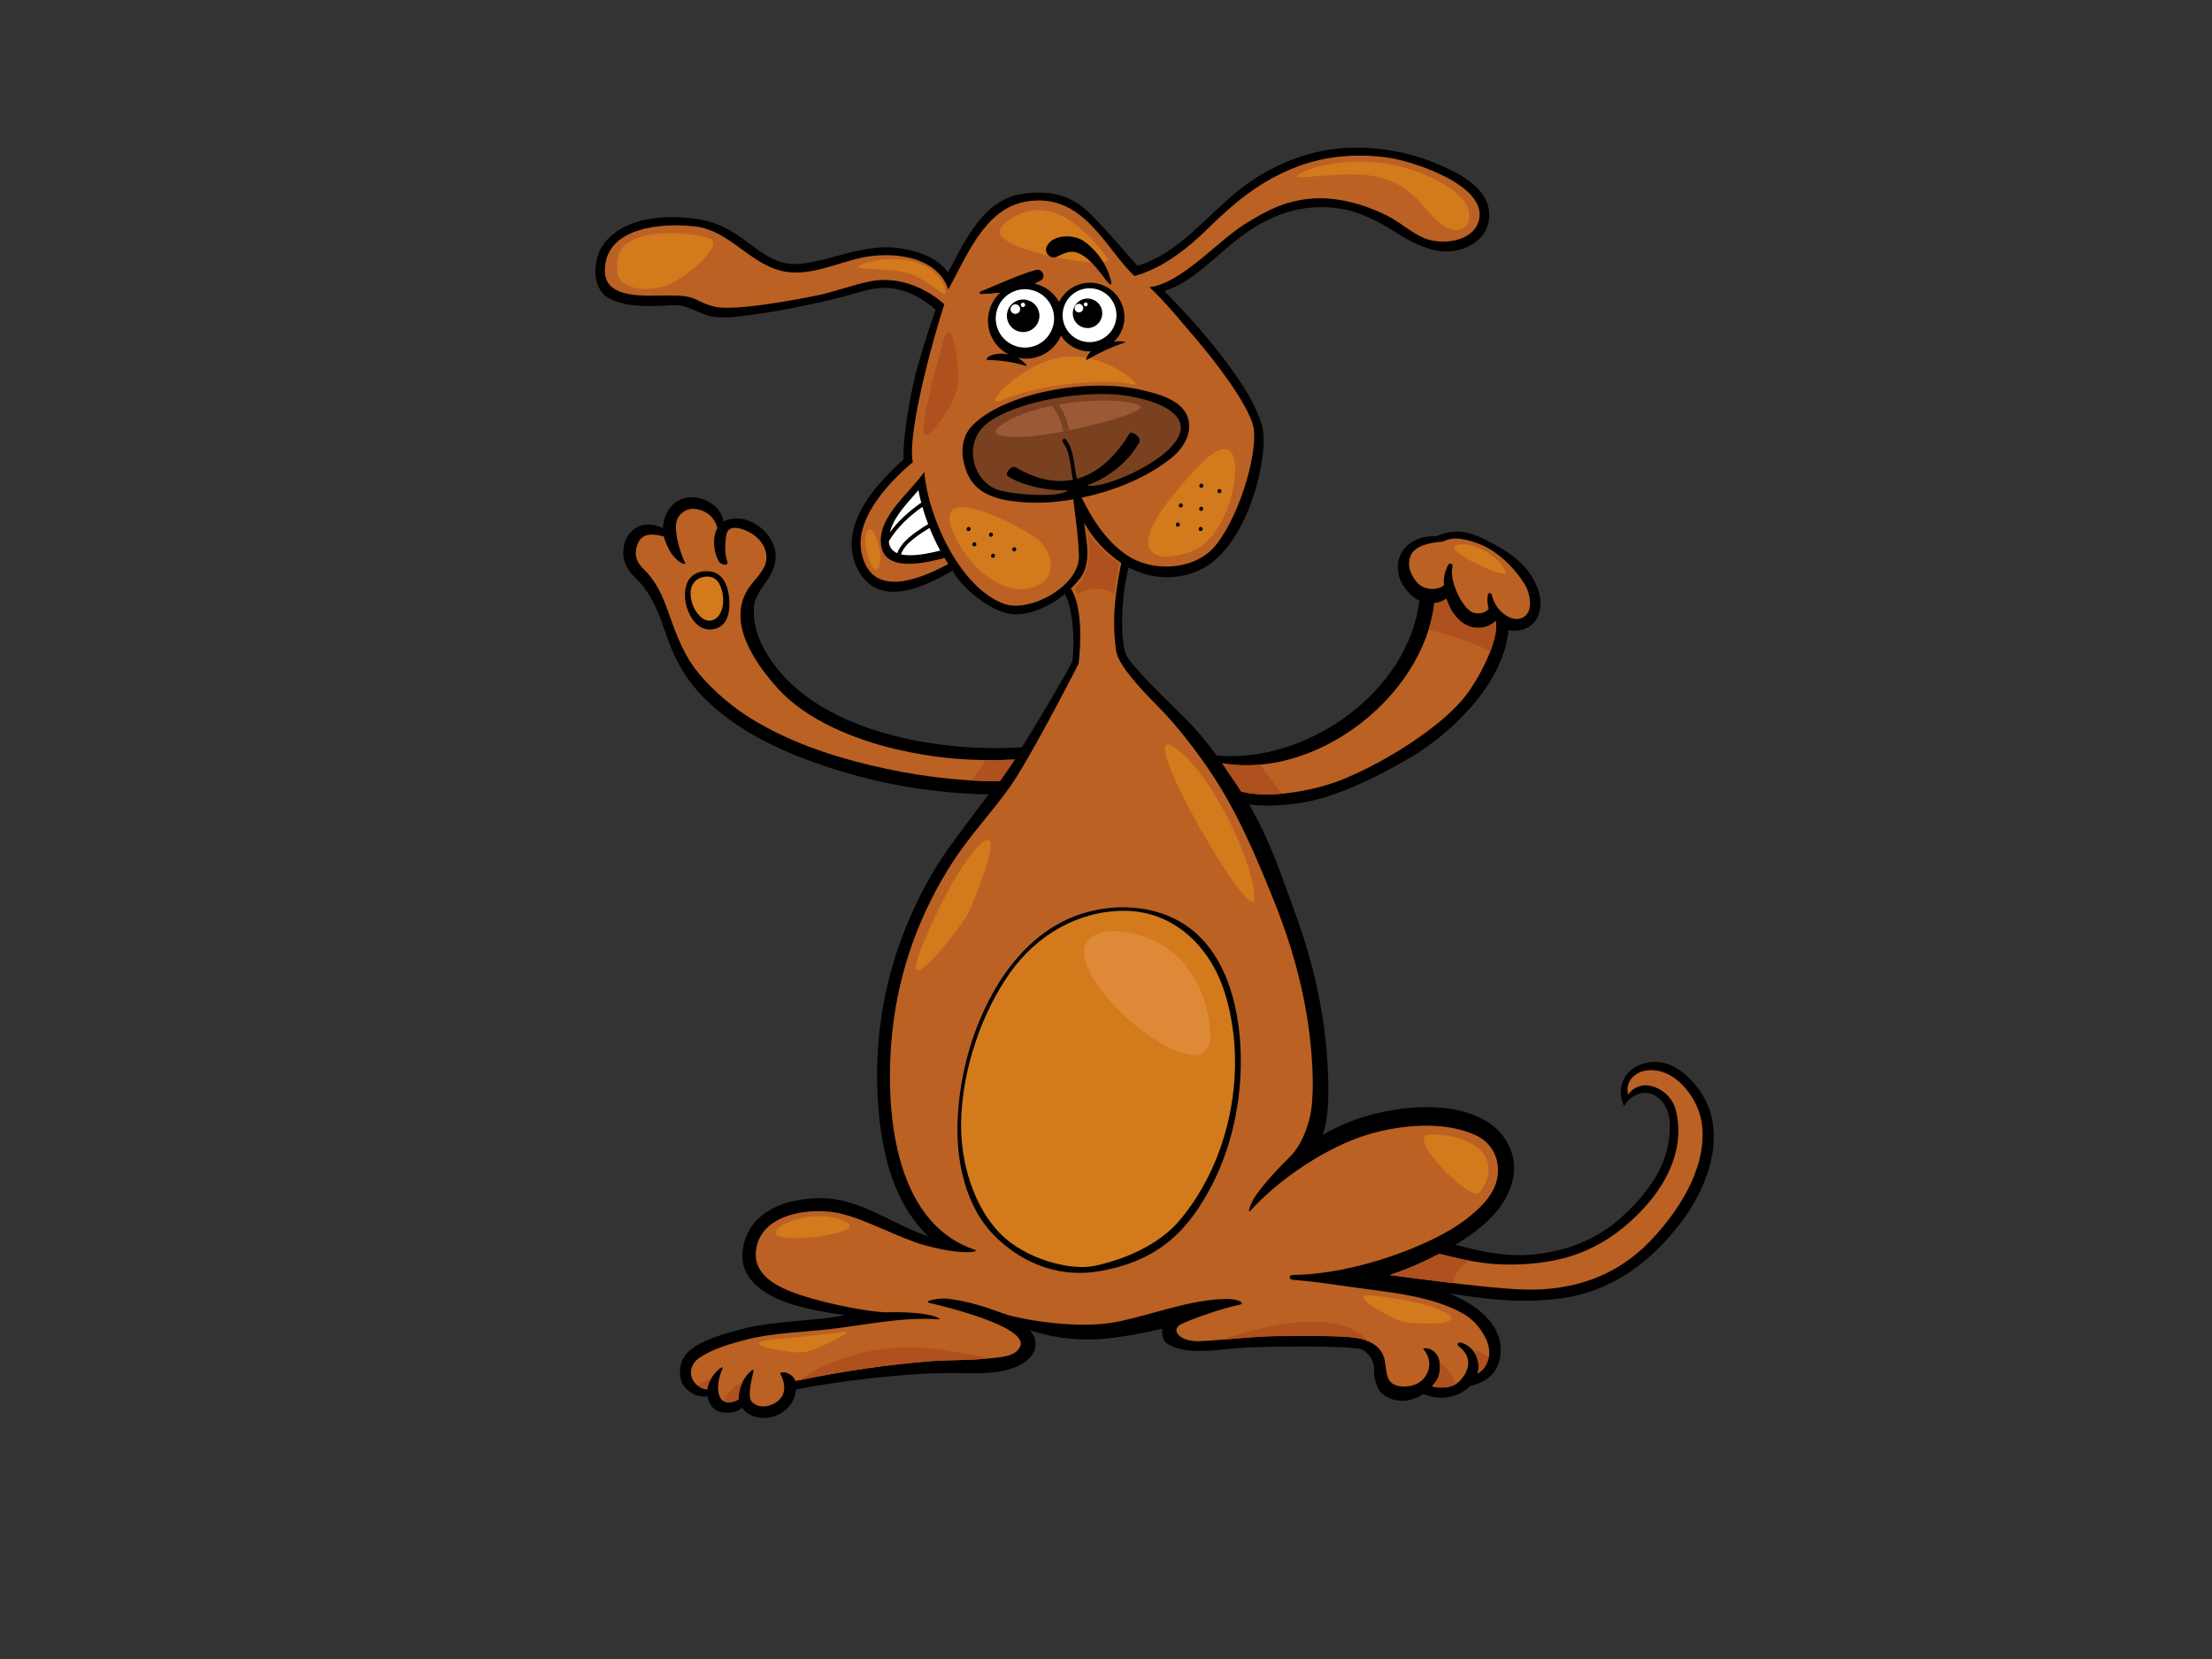 <?xml version="1.0" encoding="utf-8"?>
<!-- Generator: Adobe Illustrator 17.0.0, SVG Export Plug-In . SVG Version: 6.00 Build 0)  -->
<!DOCTYPE svg PUBLIC "-//W3C//DTD SVG 1.1//EN" "http://www.w3.org/Graphics/SVG/1.1/DTD/svg11.dtd">
<svg version="1.1" id="Layer_1" xmlns="http://www.w3.org/2000/svg" xmlns:xlink="http://www.w3.org/1999/xlink" x="0px" y="0px"
	 width="800px" height="600px" viewBox="0 0 800 600" enable-background="new 0 0 800 600" xml:space="preserve">
<rect x="0" y="0" width="800" height="600" fill="#333333" stroke="none"/>
<g>
	<g>
		<g>
			<path d="M615.036,394.915c-4.075-6.025-10.63-11.784-18.152-10.789c-9.395,1.235-12.789,9.376-9.487,15.927
				c2.176-3.989,7.981-7.162,12.946-2.537c4.432,4.135,3.946,11.266,2.909,16.762c-1.98,10.53-9.863,19.887-17.716,26.738
				c-9.137,7.971-20.634,11.98-32.614,12.815c-9.305,0.648-17.84-1.345-26.568-3.646c3.366-2.026,6.61-4.253,9.582-6.738
				c5.352-4.472,9.667-10.119,11.243-17.002c1.642-7.169-1.514-14.815-7.181-19.254c-11.251-8.812-29.857-7.612-42.831-4.363
				c-6.728,1.685-13.005,4.266-18.785,7.624c2.535-7.539,2.13-17.068,1.841-23.698c-0.835-19.196-5.004-37.732-11.54-55.767
				c-5.317-14.689-9.129-26.4-16.883-40.044c6.438,1,18.746,0.311,28.919-3.081c10.602-3.539,20.863-8.865,30.471-14.559
				c9.292-5.504,32.222-23.399,34.392-45.397c9.621,1.502,13.696-6.895,10.521-15.146c-3.699-9.616-11.732-13.927-19.273-17.759
				c-10.927-5.551-16.298-0.971-17.785-1.051c-8.11-0.417-15.752,5.673-12.914,14.983c1.122,3.68,4.522,6.964,7.2,8.388
				c-4.028,33.078-40.889,58.901-73.323,55.935c-4.049-5.6-8.129-10.313-13.079-15.159c-6.793-6.648-17.168-16.726-19.459-20.918
				c-2.293-4.195-2.299-20.64,0.696-31.989c8.281,4.516,19.132,5.102,28.018-0.285c15.729-9.535,22.857-40.581,20.314-50.593
				c-4.317-16.977-29.497-43.134-35.422-49.05c10.147-3.114,18.755-12.932,27.445-19.49c11.22-8.466,23.303-12.638,37.147-10.154
				c7.109,1.275,14.619,5.436,20.635,9.346c3.757,2.444,8.654,4.719,13.148,5.651c8.191,1.698,18.684-2.755,19.143-12.226
				c0.417-8.614-7.278-14.105-17.759-18.682c-11.692-5.105-25.269-7.345-37.814-5.884c-12.773,1.487-25.181,7.108-35.189,15.136
				c-11.652,9.347-21.681,22.694-36.446,27.193c-4.775-5.306-11.017-12.855-17.442-19.164c-7.292-7.161-15.177-8.028-23.755-6.943
				c-14.436,1.823-21.062,16.826-27.307,28.524c-3.805-5.651-11.857-8.044-18.139-8.889c-11.73-1.574-23.159,4.183-34.436,5.653
				c-15.077,1.971-19.964-12.911-36.919-15.908c-11.244-1.991-27.216-1.386-34.943,8.648c-4.08,5.296-4.785,16.343,1.843,19.84
				c6.345,3.341,15.088,2.935,23.874,2.419c3.921-0.229,8.997,3.229,12.937,4.072c2.275,0.488,6.612,0.454,8.86,0.197
				c8.073-0.924,14.259-1.965,22.134-3.481c8.89-1.71,16.28-3.597,24.572-5.979c9.805-2.812,18.231,0.294,25.719,6.921
				c-2.373,6.45-5.925,17.99-7.247,23.285c-2.637,10.575-4.78,25.071-4.327,30.755c-2.574,2.653-26.755,22.143-16.143,40.645
				c8.589,14.981,28.082,2.747,33.911-0.406c2.162,4.806,11.32,13.291,19.445,15.432c6.411,1.69,15.327-2.082,21.055-6.924
				c3.859,6.405,3.321,22.489,2.686,24.393c-0.632,1.906-15.417,26.944-18.229,31.02c-31.383,2.088-79.544-6.073-94.454-38.081
				c-1.773-3.8-2.615-8.132-2.448-12.335c0.149-3.649,2.526-6.661,4.519-9.526c3.572-5.137,4.809-10.318,1.254-15.822
				c-3.107-4.82-9.323-8.214-15.004-6.602c-0.648,0.186-1.217,0.435-1.721,0.737c-0.33-2.167-1.618-4.318-3.208-5.645
				c-3.698-3.089-8.632-4.21-13.056-1.977c-3.59,1.814-5.673,6.448-5.619,9.999c-2.756-1.174-5.336-1.938-8.491-0.742
				c-2.63,0.998-4.793,3.524-5.531,6.62c-1.453,6.078,1.53,9.768,4.847,12.992c3.123,3.039,5.238,6.833,7.033,10.861
				c1.896,4.255,3.224,9.111,4.989,13.424c3.383,8.265,7.881,14.63,14.424,20.591c13.033,11.869,29.942,18.898,46.619,24.035
				c17.505,5.391,35.555,8.12,53.875,8.524c-2.187,2.902-14.349,18.814-17.968,24.573c-7.527,11.975-13.312,25.003-17.162,38.673
				c-4.628,16.438-6.125,33.724-4.703,50.723c1.239,14.786,4.824,30.582,14.574,42.207c1.084,1.295,2.257,2.516,3.499,3.651
				c-13.062-4.203-24.223-13.651-38.664-13.794c-12.694-0.135-26.636,4.646-28.524,18.828c-1.512,11.354,9.671,17.173,18.813,19.823
				c6.112,1.769,11.827,2.818,18.075,3.606c-8.163,1.999-25.208,2.104-35.281,4.627c-6.589,1.654-18.121,4.396-22.313,9.797
				c-2.488,3.206-2.385,8.29-1.089,10.431c2.085,3.446,5.895,4.987,9.071,4.534c0.908,4.898,4.012,5.672,6.043,5.887
				c1.998,0.217,4.945-0.178,6.416-1.771c2.134,3.011,5.986,4.091,9.52,3.596c5.739-0.809,9.781-5.298,9.968-10.18
				c12.675-2.52,36.492-5.829,55.105-5.96c6.803-0.05,13.537,0.579,20.261-0.869c4.141-0.897,9.488-3.113,10.972-7.493
				c0.938-2.766,0.06-5.115-1.686-7.088c9.161,2.978,18.701,4.028,28.889,2.864c6.372-0.731,12.699-2.009,19.005-3.444
				c-0.283,1.661-0.234,4.446,2.484,5.863c7.02,3.666,16.598,1.814,24.989,1.15c8.184-0.65,41.492-1.062,44.756,0.574
				c2.763,1.381,4.445,4.353,4.355,7.345c-0.066,2.192,0.388,4.173,1.231,6.179c1.819,4.346,7.789,5.686,11.906,4.594
				c1.699-0.453,3.255-1.167,4.643-2.093c5.706,2.437,12.338,1.638,17.001-2.889c5.71-1.371,10.789-4.665,10.995-12.711
				c0.209-8.045-5.956-15.572-18.657-20.742c12.426,1.812,24.803,3.758,39.999,1.812c18.625-2.378,32.879-13.015,43.989-27.663
				C617.823,429.113,625.002,409.647,615.036,394.915z"/>
			<path fill="#BB6123" d="M510.489,207.577c-1.086-2.259-1.222-4.868-0.083-7.108c1.953-3.846,9.6-4.486,11.008-4.532
				c1.404-0.043,3.49-3.035,13.443,0.738c6.689,2.533,12.808,8.567,16.554,14.626c2.307,3.732,3.639,11.555-2.2,12.528
				c-3.265,0.545-8.435-2.992-9.633-8.606c-0.171-0.798-1.324-1.01-1.466-0.155c-0.3,1.811-0.167,3.53,0.304,5.103
				c-1.087,1.392-2.933,1.861-4.808,1.596c-2.228-0.316-3.969-2.704-5.06-4.429c-1.994-3.155-4.133-8.748-3.223-12.554
				c0.223-0.92-1.145-1.331-1.551-0.512c-1.286,2.602-1.743,4.683-1.567,7.401c-1.657,1.365-4.38,1.769-7.041,0.823
				C512.972,211.716,511.454,209.581,510.489,207.577z"/>
			<path fill="#BB6123" d="M518.757,218.176c0.002-0.016,0-0.029,0-0.043c1.601-0.168,3.137-0.7,4.337-1.629
				c0.731,2.372,1.884,4.625,3.469,6.504c1.874,2.223,4.323,3.845,7.28,4.062c2.464,0.185,5.362-0.692,7.115-2.527
				c1.269,5.814-4.554,18.516-10.523,26.585c-8.254,11.157-29.112,24.397-44.798,30.738c-10.867,4.394-27.399,7.084-36.83,4.363
				c-1.645-2.869-3.089-4.586-4.885-7.355c-0.619-0.956-1.251-1.899-1.894-2.836C476.053,281.87,514.662,252.03,518.757,218.176z"/>
			<path fill="#BB6123" d="M314.571,276.704c-14.79-3.547-29.566-8.653-42.583-16.614c-6.895-4.216-13.015-9.411-18.359-15.461
				c-6.131-6.939-8.936-14.781-11.958-23.351c-2.106-5.979-4.405-11.099-8.968-15.54c-1.924-1.87-3.808-4.59-2.123-8.936
				c1.626-4.192,5.371-3.806,9.473-2.784c2.774,9.494,8.337,10.675,7.76,9.585c-1.526-2.887-3.934-10.318-3.241-14.528
				c0.42-2.575,2.563-4.516,5.05-4.974c2.586-0.472,8.441,1.002,9.823,6.896c-1.91,3.539-1.364,8.649,0.432,11.883
				c0.907,1.631,3.804,1.941,3.149,0.173c-0.973-2.622-0.907-6.555-0.316-9.699c0.903-4.802,7.905-1.382,9.965,0.141
				c2.855,2.11,4.844,5.32,4.491,8.934c-0.356,3.661-3.973,6.858-6.015,9.704c-8.843,12.295,1.634,27.301,9.953,36.639
				c10.429,11.715,28.107,18.727,43.08,22.224c14.085,3.289,27.754,4.443,42.811,3.718c-1.583,2.4-3.748,5.527-5.418,7.865
				c-0.01,0-0.014-0.004-0.023-0.004C345.704,282.535,329.97,280.396,314.571,276.704z"/>
			<path fill="#BB6123" d="M596.827,448.843c-12.318,12.891-28.344,18.104-45.88,17.538c-14.15-0.459-46.379-5.029-48.408-5.251
				c4.81-1.514,9.488-3.48,14.059-5.701c1.298-0.631,2.598-1.29,3.891-1.964c6.567,1.614,12.967,3.137,19.775,3.665
				c6.951,0.538,15.091,0.074,21.92-1.295c13.434-2.692,24.269-9.781,33.286-19.952c8.274-9.333,13.887-21.872,10.587-34.414
				c-1.102-4.201-4.299-7.358-8.412-8.576c-3.882-1.155-7.164,0.54-8.798,2.99c-1.135-4.268,1.818-7.779,5.987-8.617
				c4.08-0.812,8.102,0.569,11.247,2.995c5.329,4.106,9.062,10.875,9.593,17.628C616.872,423.134,606.886,438.314,596.827,448.843z"
				/>
			<path fill="#BB6123" d="M363.209,218.41c-15.628-5.571-27.44-30.583-28.929-47.739c-5.011,7.341-16.3,15.749-15.72,25.531
				c0.67,11.221,15.822,7.37,22.281,5.796c0.268-0.065,0.479-0.186,0.653-0.34c0.472,0.792,0.968,1.565,1.469,2.333
				c-0.018,0.012-0.032,0.006-0.048,0.014c-10.488,5.663-27.879,12.704-31.351-4.168c-2.757-13.43,12.546-27.666,18.559-32.664
				c-2.224-11.906,9.192-50.731,11.414-57.117c-6.843-6.181-16.975-10.285-26.807-8.306c-6.588,1.327-12.905,3.822-19.515,5.163
				c-7.483,1.515-23.451,4.416-31.435,4.366c-4.629,0.265-7.763-0.814-11.64-2.776c-3.397-1.72-6.959-1.614-10.723-1.641
				c-7.21-0.053-22.723,1.709-22.673-9c0.072-16.136,21.504-17.312,32.831-15.944c12.495,1.513,19.83,13.999,32.188,16.289
				c9.112,1.69,18.625-2.933,27.342-4.897c11.852-2.67,27.953-0.574,31.866,11.338c6.597-11.704,12.958-28.906,27.702-31.664
				c21.144-3.951,29.149,17.175,39.62,26.825c10.1-2.659,19.402-10.137,26.303-16.903c9.404-9.216,17.942-16.504,30.244-21.722
				c11.299-4.789,23.799-5.928,35.817-4.066c8.598,1.334,35.469,9.954,32.204,22.554c-2.086,8.04-13.78,8.991-19.753,6.465
				c-4.731-2-8.606-5.702-13.185-8.01c-8.24-4.161-18.13-7.021-27.457-6.306c-9.475,0.725-16.273,4.233-24.283,9.247
				c-9.988,6.247-22.956,21.426-34.462,22.805c5.983,5.584,11.486,12.466,16.905,18.794c8.1,9.465,18.081,22.987,20.477,30.836
				c2.395,7.852-3.946,31.552-13.169,43.415c-6.933,8.912-21.442,10.169-30.871,4.8c-11.311-6.439-17.117-20.834-17.944-21.728
				c12.119-2.485,24.094-7.483,32.685-14.485c4.392-3.572,7.793-9.331,5.625-14.969c-2.345-6.1-11.194-8.257-16.724-9.533
				c-19.1-4.412-49.323,0.986-61.044,12.892c-4.697,4.775-4.085,11.755-1.967,16.998c3.088,7.641,10.53,9.773,18.125,10.553
				c6.57,0.672,13.05,0.446,20.361-0.873c-0.091,0.169,1.963,13.725,2.031,20.616C390.31,212.076,372.348,221.668,363.209,218.41z"
				/>
			<path fill="#FFFFFF" d="M321.837,192.541c3.007-4.141,6.988-7.706,11.338-10.736c-0.4-1.533-0.75-3.047-1.022-4.512
				c-3.853,4.566-8.474,9.017-10.151,14.631C321.936,192.139,321.889,192.336,321.837,192.541z"/>
			<path fill="#FFFFFF" d="M333.848,190.674c0.599-0.394,1.22-0.757,1.832-1.137c-0.794-2.09-1.511-4.177-2.095-6.228
				c-4.877,3.446-9.252,7.585-12.135,12.472c0.146,2.229,1.331,3.543,3.057,4.272C325.93,195.978,330.601,192.806,333.848,190.674z"
				/>
			<path fill="#FFFFFF" d="M336.196,190.915c-3.207,2.039-8.948,5.394-10.337,9.576c4.241,0.98,10.522-0.468,14.193-1.359
				C338.587,196.456,337.307,193.689,336.196,190.915z"/>
			<path fill="#794120" d="M403.231,142.647c-14.721-0.959-35.693,2.841-45.673,10.037c-9.978,7.196-5.614,22.069,3.872,24.626
				c6.896,1.855,21.71,2.621,24.814,0.066c-5.561,0.128-14.859-0.992-21.59-5.002c-1.638-0.976,1.146-4.292,2.775-3.321
				c7.089,4.226,14.075,5.781,20.646,4.42c-1.137-4.617-0.71-9.489-3.691-13.552c-0.565-0.77,0.589-1.712,1.158-0.939
				c3.178,4.335,2.666,9.334,3.963,14.175c6.909-1.904,13.317-7.159,18.849-16.155c1.005-1.635,4.604,1.379,3.665,3.032
				c-4.353,7.69-11.879,12.979-18.808,15.489c5.002,1.436,22.262-5.867,29.621-13.118
				C436.583,148.857,413.192,143.296,403.231,142.647z"/>
			<path fill="#BB6123" d="M467.582,461.1c22.369-0.195,49.805-10.628,61.717-19.454c5.191-3.849,11.21-9.167,12.272-15.938
				c0.997-6.343-1.768-12.235-7.651-15.029c-11.492-5.461-27.49-3.875-39.256-0.34c-14.722,4.427-32.17,16.058-42.503,27.63
				c-0.91,1.016-0.272-1.995,1.555-4.896c2.645-4.201,8.877-10.885,12.874-14.779c4-3.894,7.29-11.794,7.898-19.13
				c0.51-6.189,0.298-12.437-0.218-18.619c-1.539-18.625-6.318-36.71-13.253-54.034c-6.639-16.597-13.565-33.13-23.668-47.982
				c-4.984-7.328-11.892-16.294-18.116-22.582c-9.207-9.306-15.14-16.299-15.659-21.078c-0.519-4.776-1.843-13.262,1.962-31.259
				c-5.525-3.635-10.262-8.81-13.47-14.563c0.951,7.102,2.793,14.776-1.592,20.327c-0.877,1.11-1.954,2.286-3.167,3.463
				c4.336,6.912,3.549,20.571,2.799,27.169c-3.234,6.394-18.356,35.452-24.851,44.592c-6.531,9.188-14.326,17.362-20.485,26.831
				c-11.997,18.444-19.665,39.424-22.018,61.334c-2.855,26.583-0.367,69.215,29.909,79.267c1.832,0.609-4.291,2.192-18.412-1.726
				c-8.853-2.452-21.315-9.431-30.6-11.494c-10.003-2.219-27.557-0.21-30.047,12.228c-2.162,10.797,8.972,15.093,17.294,17.769
				c8.215,2.644,24.106,5.943,30.385,5.805c16.215-0.347,19.498,2.632,18.29,2.544c-13.16-0.966-26.336,2.026-39.445,3.54
				c-9.639,1.112-21.243,1.387-30.636,3.894c-5.614,1.5-12.154,3.354-16.869,6.714c-1.468,1.04-2.785,3.028-2.721,5.258
				c0.088,3.09,2.812,5.713,5.894,5.941c0.635-5.303,6.333-9.409,5.501-7.493c-1.243,2.856-2.226,6.755-1.113,9.826
				c1.194,3.309,4.953,2.613,6.938,1.23c0.014-7.505,5.58-11.475,5.455-10.501c-0.175,1.355-2.708,9.54-0.539,11.568
				c1.613,1.507,3.959,1.855,6.053,1.223c5.563-1.681,6.865-6.253,4.251-11.195c-0.829-1.569,4.292-1.049,5.292,2.307
				c16.15-3.402,32.689-5.884,49.119-7.179c6.517-0.516,13.095-0.219,19.595-0.91c4.003-0.426,11.043-0.321,12.656-4.506
				c2.8-7.269-28.672-14.681-32.796-15.636c-2.57-0.598,3.034-1.973,6.753-1.519c7.79,0.948,13.967,3.176,19.958,5.341
				c5.993,2.163,26.77,5.768,40.657,3.073c13.404-2.604,26.347-8.162,40.136-8.348c3.56-0.048,7.549,1.554,4.188,2.202
				c-5.7,1.098-17.324,5.17-20.918,7.017c-3.594,1.847-0.667,6.403,7.132,6.044c7.802-0.362,20.328-1.828,27.936-1.816
				c11.287,0.021,26.303-0.45,31.291,1.271c4.988,1.725,6.357,4.203,7.076,6.105c1.202,3.166,0.237,8.707,3.963,10.202
				c3.333,1.338,7.989,0.545,10.275-1.976c3.157-3.484,2.812-7.798,0.161-10.845c-0.765-0.88,7.639-1.038,5.655,9.157
				c-0.328,1.675-1.539,2.99-2.6,4.234c3.6,0.905,7.853,0.645,10.396-2.259c2.713-3.099,4.8-7.998-0.734-12.26
				c-0.992-0.766-0.031-1.611,1.126-1.217c4.908,1.645,6.927,6.71,5.733,11.161c1.516-0.981,2.753-2.316,3.455-3.997
				c1.388-3.316,1.024-7.034-2.326-11.847c-1.662-2.39-3.757-4.379-6.302-5.832c-5.737-3.277-12.129-5.067-18.565-6.393
				c-7.692-1.587-15.553-2.328-23.318-3.463c-6.499-0.945-13.111-1.921-19.662-2.404C465.861,462.729,466.194,461.108,467.582,461.1
				z"/>
			<path fill="#AE511E" d="M538.992,235.526c1.666-4.354,2.538-8.368,1.966-10.982c-1.754,1.836-4.652,2.712-7.115,2.527
				c-2.957-0.217-5.405-1.839-7.28-4.062c-1.585-1.879-2.738-4.132-3.469-6.504c-1.2,0.929-2.736,1.461-4.337,1.629
				c0,0.014,0.002,0.028,0,0.043c-0.397,3.263-1.114,6.488-2.116,9.65C524.239,229.471,531.831,232.058,538.992,235.526z"/>
			<path fill="#AE511E" d="M455.784,276.531c-4.606,0.417-9.222,0.285-13.755-0.492c0.643,0.937,1.275,1.88,1.894,2.836
				c1.796,2.769,3.24,4.486,4.885,7.355c4.018,1.159,9.324,1.33,14.932,0.811C460.853,283.712,458.186,280.204,455.784,276.531z"/>
			<path fill="#AE511E" d="M356.515,274.904c-1.605,2.572-3.397,5.016-5.337,7.343c3.453,0.204,6.91,0.318,10.375,0.326
				c0.01,0,0.014,0.004,0.023,0.004c1.67-2.338,3.835-5.465,5.418-7.865C363.43,274.882,359.947,274.945,356.515,274.904z"/>
			<path fill="#AE511E" d="M531.359,455.907c-3.637-0.686-7.23-1.545-10.87-2.442c-1.292,0.674-2.593,1.333-3.891,1.964
				c-4.571,2.221-9.249,4.187-14.059,5.701c1.123,0.126,11.535,1.582,23.001,2.937C525.847,460.829,528.157,458.045,531.359,455.907
				z"/>
			<path fill="#AE511E" d="M357.525,491.056c-9.017-1.554-18.074-3.716-27.259-3.799c-14.37-0.124-29.283,3.694-41.253,11.93
				c15.711-3.256,31.777-5.644,47.739-6.9c6.517-0.516,13.095-0.219,19.595-0.91c0.61-0.066,1.295-0.117,2.015-0.178
				C358.083,491.152,357.805,491.104,357.525,491.056z"/>
			<path fill="#AE511E" d="M520.649,492.639c0.194,1.211,0.174,2.69-0.179,4.503c-0.328,1.675-1.539,2.99-2.6,4.234
				c2.869,0.724,6.156,0.697,8.659-0.812C525.349,497.364,523.225,494.393,520.649,492.639z"/>
			<path fill="#AE511E" d="M261.631,506.695c1.654,1.012,4.044,0.378,5.492-0.631c0.003-2.621,0.691-4.799,1.57-6.5
				C265.764,501.232,263.112,503.733,261.631,506.695z"/>
			<path fill="#AE511E" d="M252.265,501.08c1.002,0.804,2.233,1.328,3.532,1.421c0.196-1.623,0.866-3.137,1.678-4.394
				C255.686,499.064,253.913,500.011,252.265,501.08z"/>
			<path fill="#AE511E" d="M532.773,488.507c1.813,2.3,2.392,5.422,1.619,8.293c1.516-0.981,2.753-2.316,3.455-3.997
				c0.24-0.56,0.416-1.138,0.545-1.728C536.792,489.575,534.918,488.595,532.773,488.507z"/>
			<path fill="#AE511E" d="M442.221,484.484c6.82-0.554,14.518-1.261,19.828-1.256c11.287,0.021,26.303-0.45,31.291,1.271
				c0.557,0.193,1.056,0.395,1.527,0.604C484.787,473.337,459.229,478.401,442.221,484.484z"/>
			<path fill="#D37A1D" d="M361.886,82.592c1.941-3.214,9.674-8.432,18.43-5.981c8.754,2.447,17.1,12.134,20.278,16.892
				C403.773,98.261,357.102,90.524,361.886,82.592z"/>
			<path fill="#D37A1D" d="M469.726,63.096c5.477-3.412,19.728-6.495,34.732-3.316c12.224,2.593,25.636,9.771,26.805,16.718
				c1.168,6.947-5.177,8.963-11.116,3.747c-5.939-5.222-8.743-12.875-21.442-16.153C486.677,60.984,464.721,66.216,469.726,63.096z"
				/>
			<path fill="#D37A1D" d="M362.254,144.806c5.909-2.523,15.173-5.153,27.04-6.249c11.866-1.092,17.389-0.169,20.918,0.582
				c3.529,0.757-10.163-11.855-25.539-10.027C369.298,130.937,353.838,148.394,362.254,144.806z"/>
			<path fill="#D37A1D" d="M373.548,193.743c7.417,4.482,9.968,16.212-0.754,18.926c-10.72,2.71-23.878-8.216-28.661-21.863
				C339.35,177.162,358.992,184.944,373.548,193.743z"/>
			<path fill="#D37A1D" d="M422.683,181.137c5.808-7.436,18.691-23.619,22.757-17.342c4.067,6.282-1.612,30.424-14.088,35.424
				C418.878,204.217,407.206,200.953,422.683,181.137z"/>
			<path fill="#D37A1D" d="M231.84,85.646c7.49-2.236,18.745-1.428,24.74,0.56c5.995,1.988-9.114,15.442-16.941,17.485
				c-7.822,2.043-16.261,0.306-16.504-5.992C222.893,91.397,224.881,87.724,231.84,85.646z"/>
			<path fill="#D37A1D" d="M312.396,95.36c6.812-2.332,15.828-2.244,21.529,0.517c7.31,3.547,8.861,9.879,7.795,10.363
				c-1.065,0.479-7.135-5.565-13.312-7.44C320.774,96.483,304.63,98.016,312.396,95.36z"/>
			<path fill="#D37A1D" d="M317.92,197.963c1.642,8.016-1.668,12.073-4.197,2.535C311.191,190.962,315.737,187.307,317.92,197.963z"
				/>
			<path fill="#AE511E" d="M388.633,212.776c0,0,3.09-2.931,4.178-6.325c2.123-6.629,0.078-15.167,0.078-15.167
				s2.629,4.478,5.588,7.465c2.955,2.982,6.386,4.939,6.386,4.939s-0.605,3.484-1.099,6.05c-0.496,2.558-0.763,5.365-0.763,5.365
				s-1.508-1.948-5.915-2.173c-4.415-0.224-7.154,2.125-7.154,2.125L388.633,212.776z"/>
			<path fill="#9C5935" d="M380.496,146.737c-9.924,2.01-15.976,5.12-19.077,7.51c-5.778,4.451,7.559,4.645,20.085,2.37
				c0.974-0.176,2.018-0.374,3.102-0.591C383.981,152.716,382.725,149.583,380.496,146.737z"/>
			<path fill="#9C5935" d="M411.644,146.386c-5.816-2.023-17.603-2.045-28.818-0.09c2.024,2.894,3.213,6.024,3.84,9.31
				C399.462,152.916,416.744,148.161,411.644,146.386z"/>
			<path fill="#AE511E" d="M341.672,121.874c-1.924,6.027-7.706,27.007-7.7,33.78c0.002,6.772,10.397-8.275,12.055-14.673
				C347.691,134.585,344.339,113.515,341.672,121.874z"/>
			<path d="M350.583,190.637c-0.893-0.34-1.424,1.055-0.529,1.393C350.946,192.37,351.477,190.978,350.583,190.637z"/>
			<path d="M352.656,196.15c-0.893-0.341-1.424,1.051-0.533,1.392C353.015,197.882,353.545,196.488,352.656,196.15z"/>
			<path d="M358.671,192.67c-0.892-0.337-1.421,1.053-0.532,1.392C359.032,194.402,359.563,193.009,358.671,192.67z"/>
			<path d="M359.411,200.302c-0.892-0.341-1.423,1.051-0.53,1.39C359.774,202.033,360.303,200.639,359.411,200.302z"/>
			<path d="M367.074,197.972c-0.89-0.339-1.422,1.055-0.529,1.393C367.435,199.705,367.968,198.314,367.074,197.972z"/>
			<path d="M426.248,189.038c-0.891-0.341-1.42,1.055-0.532,1.393C426.609,190.772,427.142,189.378,426.248,189.038z"/>
			<path d="M427.329,182.103c-0.894-0.34-1.424,1.051-0.532,1.39C427.689,183.836,428.22,182.446,427.329,182.103z"/>
			<path d="M434.511,190.613c-0.894-0.343-1.423,1.054-0.534,1.391C434.872,192.344,435.405,190.953,434.511,190.613z"/>
			<path d="M434.68,183.33c-0.892-0.341-1.424,1.055-0.531,1.394C435.041,185.064,435.57,183.672,434.68,183.33z"/>
			<path d="M434.742,174.96c-0.894-0.341-1.424,1.051-0.531,1.394C435.103,176.694,435.635,175.299,434.742,174.96z"/>
			<path d="M441.288,176.929c-0.891-0.34-1.422,1.055-0.531,1.393C441.651,178.662,442.182,177.268,441.288,176.929z"/>
			<path d="M433.542,338.43c-10.476-10.107-25.999-12.231-39.673-8.728c-15.301,3.92-26.513,15.036-34.193,28.378
				c-8.049,13.972-12.521,30.294-13.311,46.36c-0.735,14.912,2.536,32.052,13.806,42.994c11.267,10.94,24.836,14.517,37.448,12.311
				c16.106-2.814,26.94-9.728,35.352-22.117c10.194-15.014,15.238-32.926,15.744-50.907
				C449.178,370.304,445.856,350.311,433.542,338.43z"/>
			<path fill="#D37A1D" d="M426.66,441.318c-7.465,8.874-19.898,14.217-30.965,16.536c-8.416,1.759-24.772-2.349-34.007-11.765
				c-9.236-9.419-14.348-25.192-14.096-40.103c0.323-19.175,7.533-39.89,17.772-54.27c9.556-13.427,24.417-22.272,41.086-22.315
				c18.006-0.047,31.321,13.008,36.505,29.648C451.461,386.341,445.06,419.435,426.66,441.318z"/>
			<path d="M263.667,215.863c-0.455-4.41-2.433-8.834-7.195-9.245c-2.173-0.192-4.697,0.213-6.681,2.2
				c-2.012,2.01-2.932,7.026-0.991,12c1.942,4.973,5.615,7.818,9.968,6.563C263.742,225.945,264.104,220.098,263.667,215.863z"/>
			<path fill="#D37A1D" d="M256.859,224.469c-3.264,0.372-7.025-4.604-7.099-9.745c-0.078-5.14,4.363-6.781,7.482-6.016
				c3.12,0.767,4.243,5.19,4.318,8.292C261.632,220.043,260.292,224.077,256.859,224.469z"/>
			<path fill="#D37A1D" d="M529.533,196.87c3.447,0.1,11.564,3.247,15.126,9.748C547.161,211.171,515.748,196.475,529.533,196.87z"
				/>
			<path fill="#D37A1D" d="M424.074,269.919c13.218,7.872,29.285,41.336,29.669,54.795
				C454.115,337.81,409.939,261.501,424.074,269.919z"/>
			<path fill="#D37A1D" d="M516.905,410.339c14.319-0.528,27.834,7.715,18.285,20.973
				C532.251,435.396,507.924,410.672,516.905,410.339z"/>
			<path fill="#D37A1D" d="M282.758,443.204c3.036-2.051,14.705-5.751,23.401-1.15C314.857,446.657,270.099,451.773,282.758,443.204
				z"/>
			<path fill="#D37A1D" d="M496.32,468.527c7.032,0.771,22.632,3.068,27.748,7.029c5.116,3.968-13.046,3.452-16.881,2.433
				C503.352,476.967,485.832,467.375,496.32,468.527z"/>
			<path fill="#D37A1D" d="M280.335,484.382c5.246-0.459,20.46-2.047,24.935-2.685c4.477-0.643-10.487,7.033-15.089,7.417
				C285.575,489.495,264.222,485.787,280.335,484.382z"/>
			<path fill="#D37A1D" d="M331.869,346.656c2.223-7.11,14.324-34.399,23.145-41.689c8.827-7.287-2.684,20.971-4.986,25.575
				C347.728,335.149,327.392,360.978,331.869,346.656z"/>
			<path fill="#DE8937" d="M397.279,337.628c9.855-3.533,37.18,2.72,40.353,34.459C440.807,403.825,373.248,346.242,397.279,337.628
				z"/>
		</g>
	</g>
	<path d="M382.341,110.986c2.049-6.568,9.023-10.226,15.587-8.177c6.568,2.049,10.224,9.023,8.177,15.59
		c-0.655,2.1-1.852,3.859-3.345,5.276c1.634-0.51,4.842-0.12,4.026,0.174c-5.371,1.937-8.648,3.413-13.47,6.162
		c-1.311,0.749,0.371-2.364,1.345-2.93c-1.368,0.051-2.764-0.072-4.149-0.509C383.945,124.527,380.294,117.547,382.341,110.986z"/>
	<path d="M375.156,102.83c-0.327-0.102-0.654-0.177-0.98-0.253c0.754-0.358,1.505-0.737,2.246-1.171
		c2.132-1.247,0.423-4.428-1.815-3.777c-6.788,1.977-13.436,5.176-19.997,7.815c-0.485,0.195-0.371,0.931,0.173,0.907
		c2.361-0.105,4.687-0.255,6.983-0.512c-1.73,1.586-3.083,3.627-3.833,6.031c-2.022,6.475,0.991,13.309,6.823,16.313
		c-6.264-1.2-9.229,2.026-7.34,2.026c2.42,0,7.52,0.297,13.626,2.091c1.097,0.324-1.679-2.373-3.116-2.955
		c6.971,1.638,14.107-2.351,16.266-9.282C386.456,112.81,382.421,105.101,375.156,102.83z"/>
	<path fill="#FFFFFF" d="M373.821,105.083c-5.569-1.739-11.479,1.361-13.213,6.933c-1.743,5.567,1.356,11.479,6.922,13.215
		c5.579,1.743,11.483-1.367,13.223-6.93C382.487,112.733,379.394,106.821,373.821,105.083z"/>
	<path fill="#FFFFFF" d="M396.948,104.696c-5.135-1.603-10.588,1.262-12.191,6.4c-1.603,5.13,1.253,10.59,6.388,12.19
		c5.146,1.611,10.594-1.26,12.197-6.39C404.949,111.757,402.092,106.303,396.948,104.696z"/>
	<path d="M394.909,108.219c-2.811-0.879-5.8,0.692-6.681,3.504c-0.875,2.81,0.691,5.802,3.503,6.681
		c2.818,0.88,5.806-0.693,6.678-3.504C399.29,112.086,397.723,109.096,394.909,108.219z"/>
	<g>
		<path d="M371.787,108.59c-3.106-0.972-6.402,0.76-7.369,3.868c-0.972,3.101,0.759,6.403,3.859,7.369
			c3.108,0.968,6.403-0.762,7.374-3.866C376.62,112.857,374.891,109.559,371.787,108.59z"/>
		<path fill="#FFFFFF" d="M367.725,110.122c-0.914-0.281-1.889,0.229-2.177,1.145c-0.284,0.914,0.228,1.889,1.142,2.176
			c0.919,0.284,1.896-0.226,2.18-1.14C369.154,111.385,368.646,110.411,367.725,110.122z"/>
		<path fill="#FFFFFF" d="M370.197,109.511c-0.415-0.129-0.862,0.106-0.992,0.523c-0.13,0.42,0.102,0.867,0.52,0.997
			c0.422,0.131,0.871-0.102,0.999-0.523C370.856,110.09,370.621,109.644,370.197,109.511z"/>
	</g>
	<path fill="#FFFFFF" d="M390.66,109.949c-0.818-0.257-1.693,0.201-1.952,1.023c-0.254,0.824,0.203,1.698,1.025,1.955
		c0.826,0.26,1.699-0.203,1.956-1.023C391.943,111.08,391.482,110.207,390.66,109.949z"/>
	<path fill="#FFFFFF" d="M392.88,109.398c-0.376-0.115-0.776,0.095-0.898,0.472c-0.114,0.376,0.093,0.779,0.472,0.893
		c0.378,0.118,0.775-0.09,0.895-0.467C393.465,109.916,393.258,109.518,392.88,109.398z"/>
	<path d="M391.989,87.224c-3.606-2.585-11.372-2.563-13.443,1.938c-0.996,2.161,1.262,4.675,3.517,3.741
		c1.538-0.637,2.55-1.305,4.297-1.713c3.978-0.929,7.961,3.092,10.136,5.662c1.634,1.934,2.991,3.982,4.694,5.874
		c0.354,0.393,0.858-0.109,0.768-0.513C400.618,96.176,397.052,90.855,391.989,87.224z"/>
</g>
</svg>
